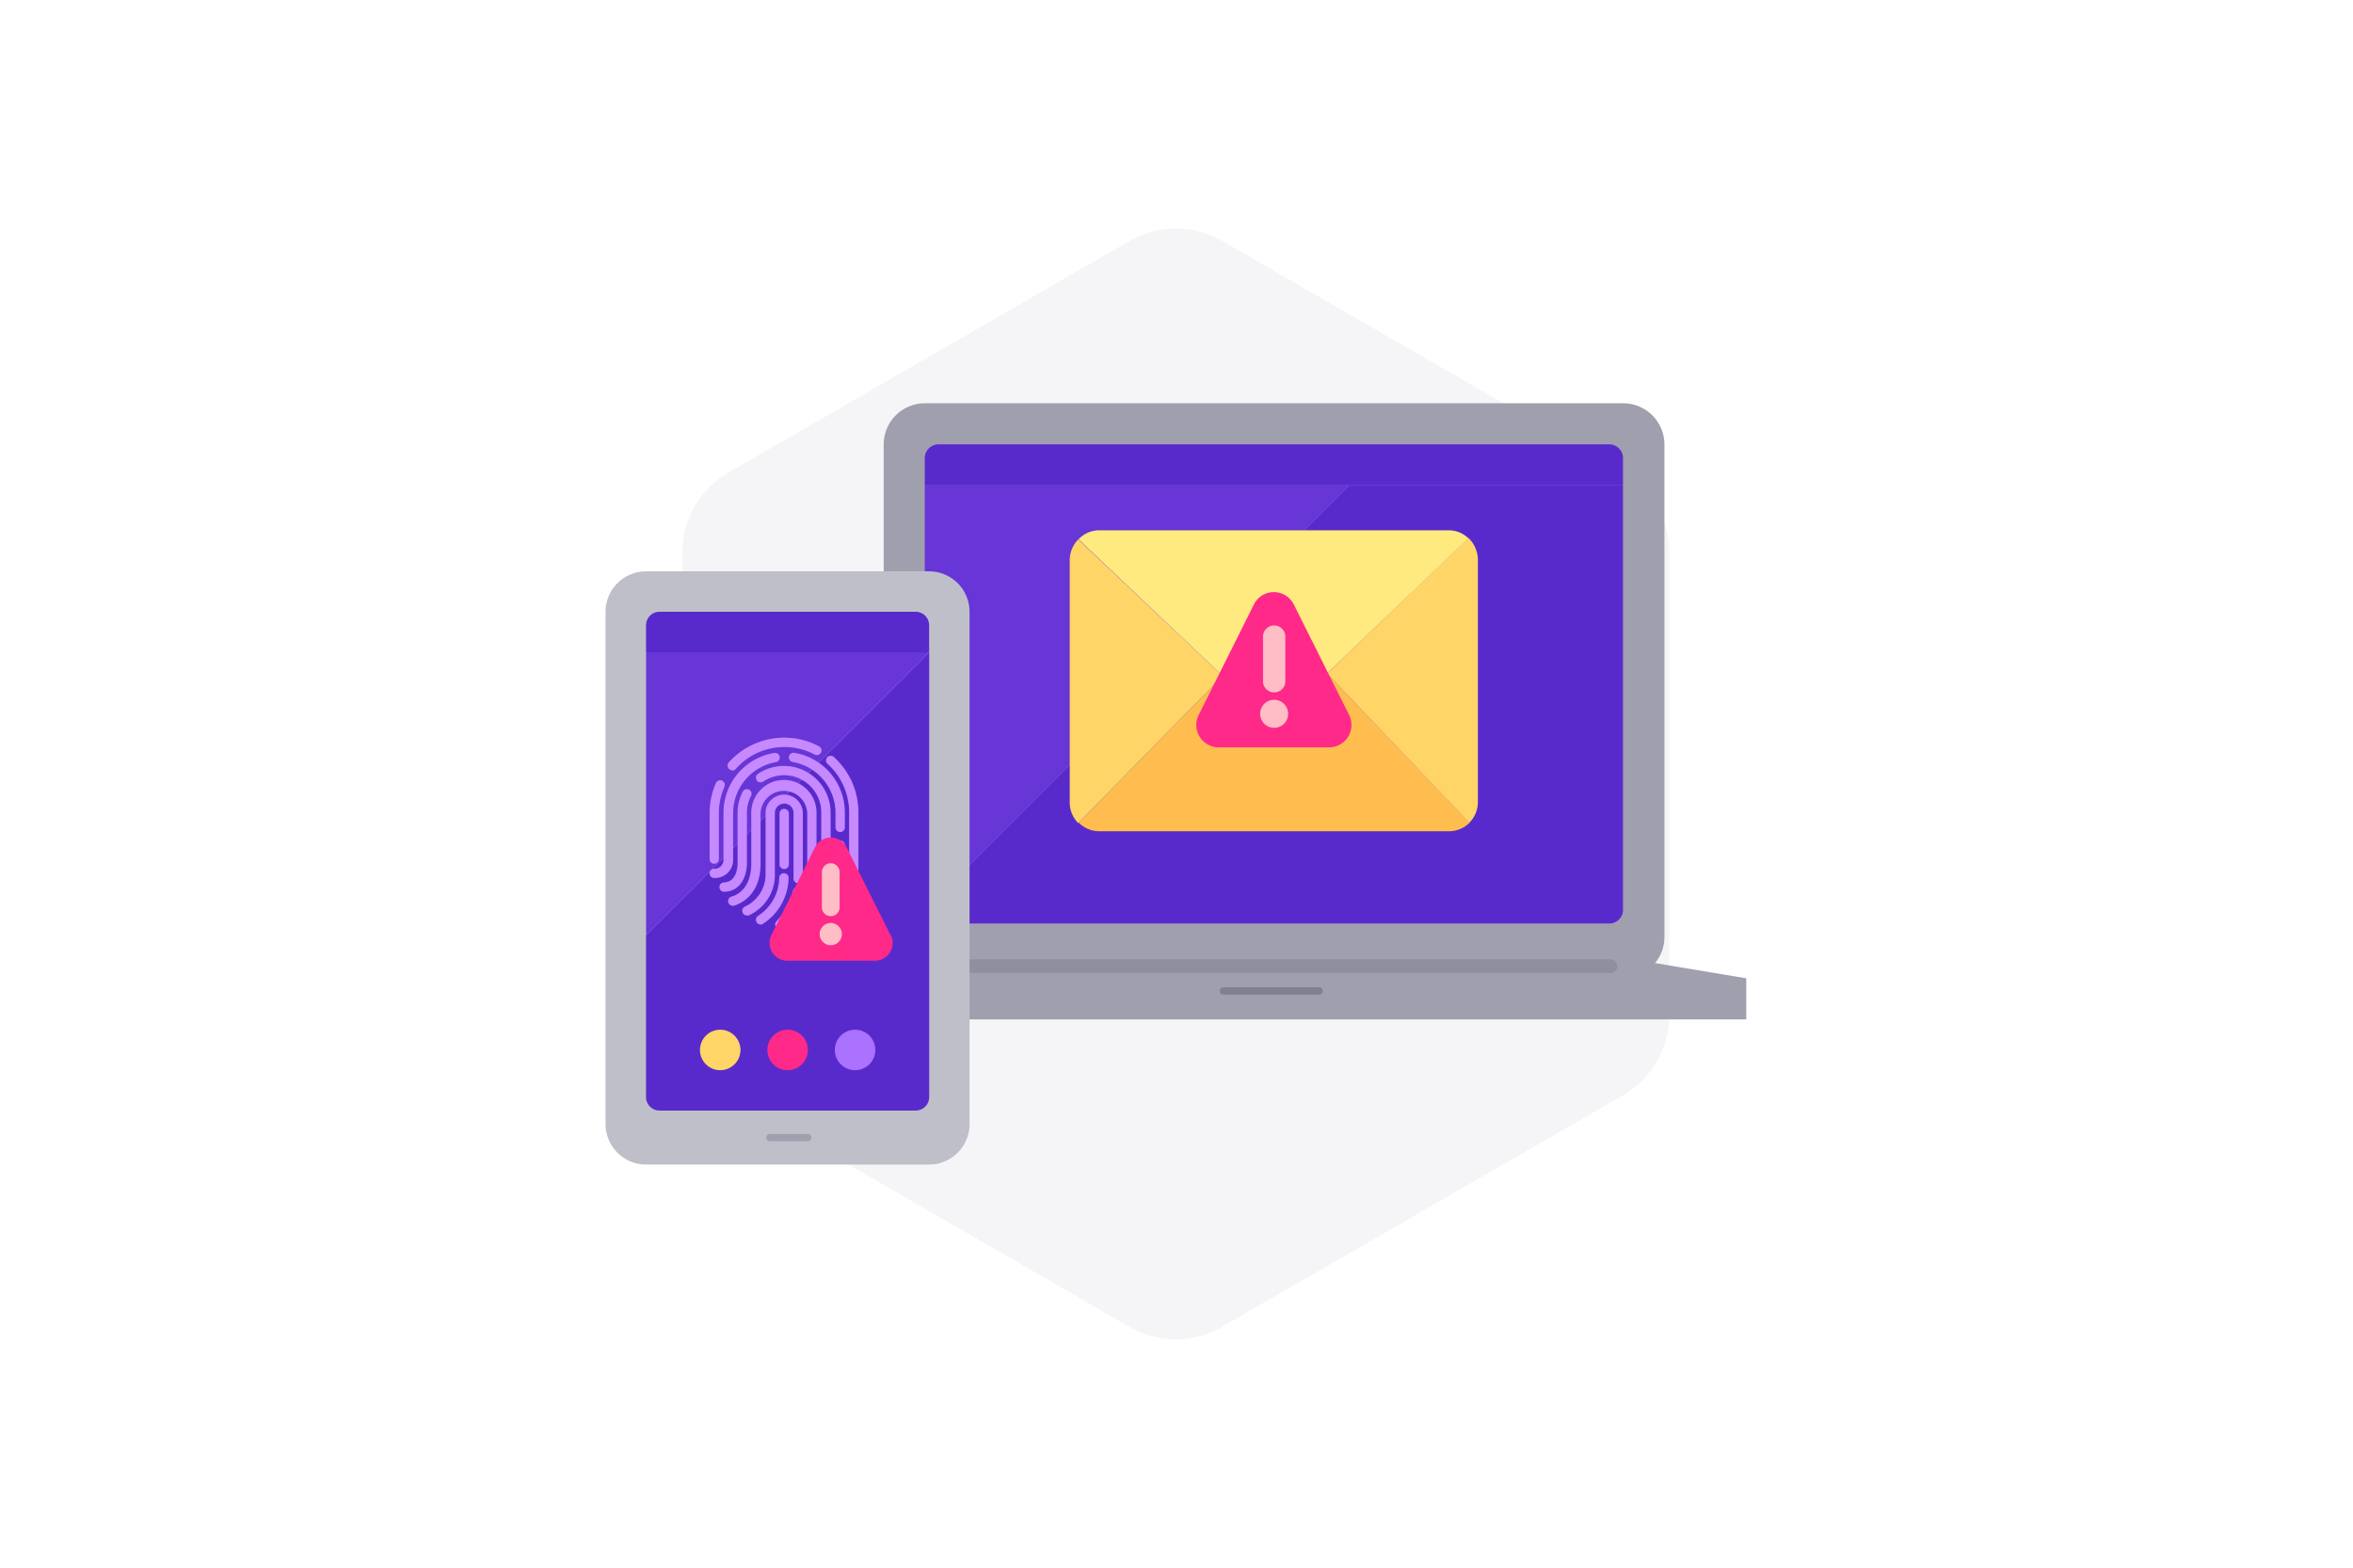 <svg viewBox="0 0 324.16 216" xmlns="http://www.w3.org/2000/svg"><path d="m223.61 65.08-55.25-31.9a12.73 12.73 0 0 0 -12.72 0l-55.25 31.9a12.72 12.72 0 0 0 -6.39 11.02v63.8a12.72 12.72 0 0 0 6.37 11l55.25 31.9a12.75 12.75 0 0 0 12.72 0l55.25-31.9a12.72 12.72 0 0 0 6.37-11v-63.8a12.72 12.72 0 0 0 -6.35-11.02z" fill="#bfbfc9" opacity=".15"/><path d="m228 132.68a5.61 5.61 0 0 0 1.3-3.56v-67.9a5.68 5.68 0 0 0 -5.66-5.66h-96.24a5.68 5.68 0 0 0 -5.66 5.66v67.9a5.61 5.61 0 0 0 1.3 3.56l-12.62 2.1v5.66h130.15v-5.66z" fill="#9f9fad"/><path d="m185.87 66.88-58.47 58.47a1.89 1.89 0 0 0 1.89 1.88h92.42a1.88 1.88 0 0 0 1.88-1.88v-58.47z" fill="#592acb"/><path d="m127.4 66.88v58.47l58.47-58.47z" fill="#6835d7"/><path d="m221.71 61.22h-92.42a1.89 1.89 0 0 0 -1.89 1.89v3.77h96.19v-3.77a1.89 1.89 0 0 0 -1.88-1.89z" fill="#592acb"/><path d="m221.88 134.05h-92.42a.94.94 0 1 1 0-1.88h92.42a.94.94 0 1 1 0 1.88z" fill="#8f8f9d"/><path d="m168.54 136.52h13.2" fill="none" stroke="#80808e" stroke-linecap="round" stroke-linejoin="round"/><path d="m182.81 92.8-7.31 7-7.05-6.66-.84.84-19 19.36a4 4 0 0 0 2.84 1.18h48.17a4 4 0 0 0 2.84-1.18l-18.77-19.63z" fill="#ffbd4f"/><path d="m168.45 93.14-19.91-18.83a4.1 4.1 0 0 0 -1 1.72 3.87 3.87 0 0 0 -.17 1.08v33.46a4 4 0 0 0 1.18 2.83l19-19.36z" fill="#ffd567"/><path d="m203.38 75.82a4.05 4.05 0 0 0 -1.09-1.71l-19.48 18.69.88.91 18.73 19.63a4 4 0 0 0 1.18-2.83v-33.46a3.88 3.88 0 0 0 -.22-1.23z" fill="#ffd567"/><path d="m168.45 93.14 7.05 6.66 7.31-7 19.48-18.64a3.84 3.84 0 0 0 -2.67-1.1h-48.21a3.91 3.91 0 0 0 -2.83 1.24z" fill="#ffea80"/><rect fill="#ffbdc5" height="17.11" rx="2.76" width="5.51" x="172.78" y="84.28"/><path d="m185.86 98.51-7.62-15.23a3.07 3.07 0 0 0 -5.5 0l-7.61 15.23a3.07 3.07 0 0 0 1.38 4.12 3 3 0 0 0 1.37.33h15.23a3.08 3.08 0 0 0 2.75-4.45zm-11.86-10.93a1.54 1.54 0 0 1 3.07 0v6.15a1.54 1.54 0 1 1 -3.07 0zm1.53 12.69a1.93 1.93 0 1 1 1.93-1.93 1.92 1.92 0 0 1 -1.97 1.93z" fill="#ff298a"/><path d="m128 78.71h-39a5.59 5.59 0 0 0 -5.58 5.57v70.59a5.59 5.59 0 0 0 5.58 5.57h39a5.58 5.58 0 0 0 5.57-5.57v-70.59a5.58 5.58 0 0 0 -5.57-5.57z" fill="#bfbfc9"/><path d="m89 128.86v22.29a1.86 1.86 0 0 0 1.86 1.85h35.29a1.86 1.86 0 0 0 1.86-1.86v-61.28z" fill="#592acb"/><path d="m89.01 89.86v39l39-39z" fill="#6835d7"/><path d="m126.15 84.28h-35.29a1.86 1.86 0 0 0 -1.86 1.86v3.72h39v-3.72a1.86 1.86 0 0 0 -1.85-1.86z" fill="#592acb"/><circle cx="99.22" cy="144.65" fill="#ffd567" r="2.79"/><circle cx="108.51" cy="144.65" fill="#ff298a" r="2.79"/><circle cx="117.8" cy="144.65" fill="#ab71ff" r="2.79"/><path d="m106.06 156.72h5.23" fill="none" stroke="#9f9fad" stroke-linecap="round" stroke-linejoin="round"/><g fill="#c689ff"><path d="m114.89 104.3a.66.66 0 0 0 -.91 0 .65.65 0 0 0 0 .91 9 9 0 0 1 3 6.69v8.35a.64.64 0 0 0 .64.64.64.64 0 0 0 .64-.64v-8.25a10.29 10.29 0 0 0 -3.37-7.7z"/><path d="m100.87 106.17a.67.67 0 0 0 .48-.22 8.93 8.93 0 0 1 10.88-2 .64.64 0 0 0 .87-.27.62.62 0 0 0 -.27-.86 10.16 10.16 0 0 0 -4.79-1.2 10.31 10.31 0 0 0 -7.65 3.42.65.65 0 0 0 .48 1.08z"/><path d="m98.4 119a.64.64 0 0 0 .64-.64v-6.36a8.91 8.91 0 0 1 .76-3.6.64.64 0 0 0 -1.18-.52 10.25 10.25 0 0 0 -.86 4.12v6.42a.63.63 0 0 0 .64.58z"/><path d="m106.75 120.3v-8.3a1.55 1.55 0 0 1 .07-.43 1.47 1.47 0 0 1 .36-.53 1.28 1.28 0 0 1 2.14 1v9a.64.64 0 0 0 1.28 0v-9a2.57 2.57 0 0 0 -2.56-2.57 2.53 2.53 0 0 0 -1.72.66 2.61 2.61 0 0 0 -.71 1 2.77 2.77 0 0 0 -.14.86v8.35a4.87 4.87 0 0 1 -2.81 4.54.65.65 0 0 0 -.36.84.64.64 0 0 0 .6.4.46.46 0 0 0 .23 0 6.11 6.11 0 0 0 3.62-5.82z"/><path d="m107.39 112v7a.65.65 0 1 0 1.29 0v-7a.65.65 0 0 0 -1.29 0z"/><path d="m108 120.3a.65.65 0 0 0 -.65.64 6.39 6.39 0 0 1 -2.9 5.23.65.65 0 0 0 -.22.88.66.66 0 0 0 .55.32.56.56 0 0 0 .33-.1 7.68 7.68 0 0 0 3.53-6.33.64.64 0 0 0 -.64-.64z"/><path d="m110 122.24a.64.64 0 0 0 -.76.5 9.36 9.36 0 0 1 -2.26 4.17.65.65 0 0 0 0 .91.64.64 0 0 0 .91 0 10.6 10.6 0 0 0 2.61-4.82.64.64 0 0 0 -.5-.76z"/><path d="m108 107.45a4.51 4.51 0 0 0 -4.5 4.5v7.05c0 3.88-2.59 4.49-2.7 4.51a.65.65 0 0 0 .13 1.28h.12s3.73-.8 3.73-5.77v-7.02a3.22 3.22 0 0 1 6.43 0v9.63a8 8 0 0 1 -1.74 5.33.65.65 0 0 0 0 .91.61.61 0 0 0 .45.19.63.63 0 0 0 .46-.19 9.09 9.09 0 0 0 2.11-6.24v-9.63a4.5 4.5 0 0 0 -4.49-4.55z"/><path d="m102.9 119v-7a5 5 0 0 1 .57-2.35.64.64 0 0 0 -1.14-.59 6.42 6.42 0 0 0 -.72 2.94v7c0 .11 0 2.57-1.93 2.57a.65.65 0 0 0 0 1.29c2.54.01 3.22-2.51 3.22-3.86z"/><path d="m108 105.52a6.42 6.42 0 0 0 -3.58 1.09.65.65 0 0 0 -.17.9.64.64 0 0 0 .89.17 5.13 5.13 0 0 1 8 4.27v10.28a9.27 9.27 0 0 1 -.57 3.57.64.64 0 0 0 .29.86.71.71 0 0 0 .28.06.65.65 0 0 0 .58-.35 9.89 9.89 0 0 0 .71-4.14v-10.23a6.44 6.44 0 0 0 -6.43-6.48z"/><path d="m101 118.37v-6.37a7.14 7.14 0 0 1 5.89-7 .64.64 0 0 0 .52-.74.65.65 0 0 0 -.74-.53 8.34 8.34 0 0 0 -7 8.24v6.42a1.21 1.21 0 0 1 -1.28 1.29.64.64 0 0 0 0 1.28 2.5 2.5 0 0 0 2.61-2.59z"/><path d="m109.43 103.71a.65.65 0 0 0 -.74.53.64.64 0 0 0 .52.74 7.14 7.14 0 0 1 5.89 7v1.92a.65.65 0 1 0 1.29 0v-1.9a8.34 8.34 0 0 0 -6.96-8.29z"/><path d="m115.74 115.8a.64.64 0 0 0 -.64.64v7.07a.65.65 0 0 0 1.29 0v-7.07a.65.65 0 0 0 -.65-.64z"/></g><rect fill="#ffbdc5" height="13.58" rx="2.19" width="4.37" x="112.3" y="117.54"/><path d="m122.68 128.82-6.05-12.08a2.43 2.43 0 0 0 -3.27-1.09 2.35 2.35 0 0 0 -1.09 1.09l-6 12.09a2.46 2.46 0 0 0 1.1 3.27 2.42 2.42 0 0 0 1.09.25h12.08a2.45 2.45 0 0 0 2.19-3.53zm-9.45-8.67a1.22 1.22 0 0 1 2.44 0v4.85a1.22 1.22 0 0 1 -2.44 0zm1.22 10.07a1.53 1.53 0 1 1 1.53-1.53 1.52 1.52 0 0 1 -1.53 1.53z" fill="#ff298a"/></svg>